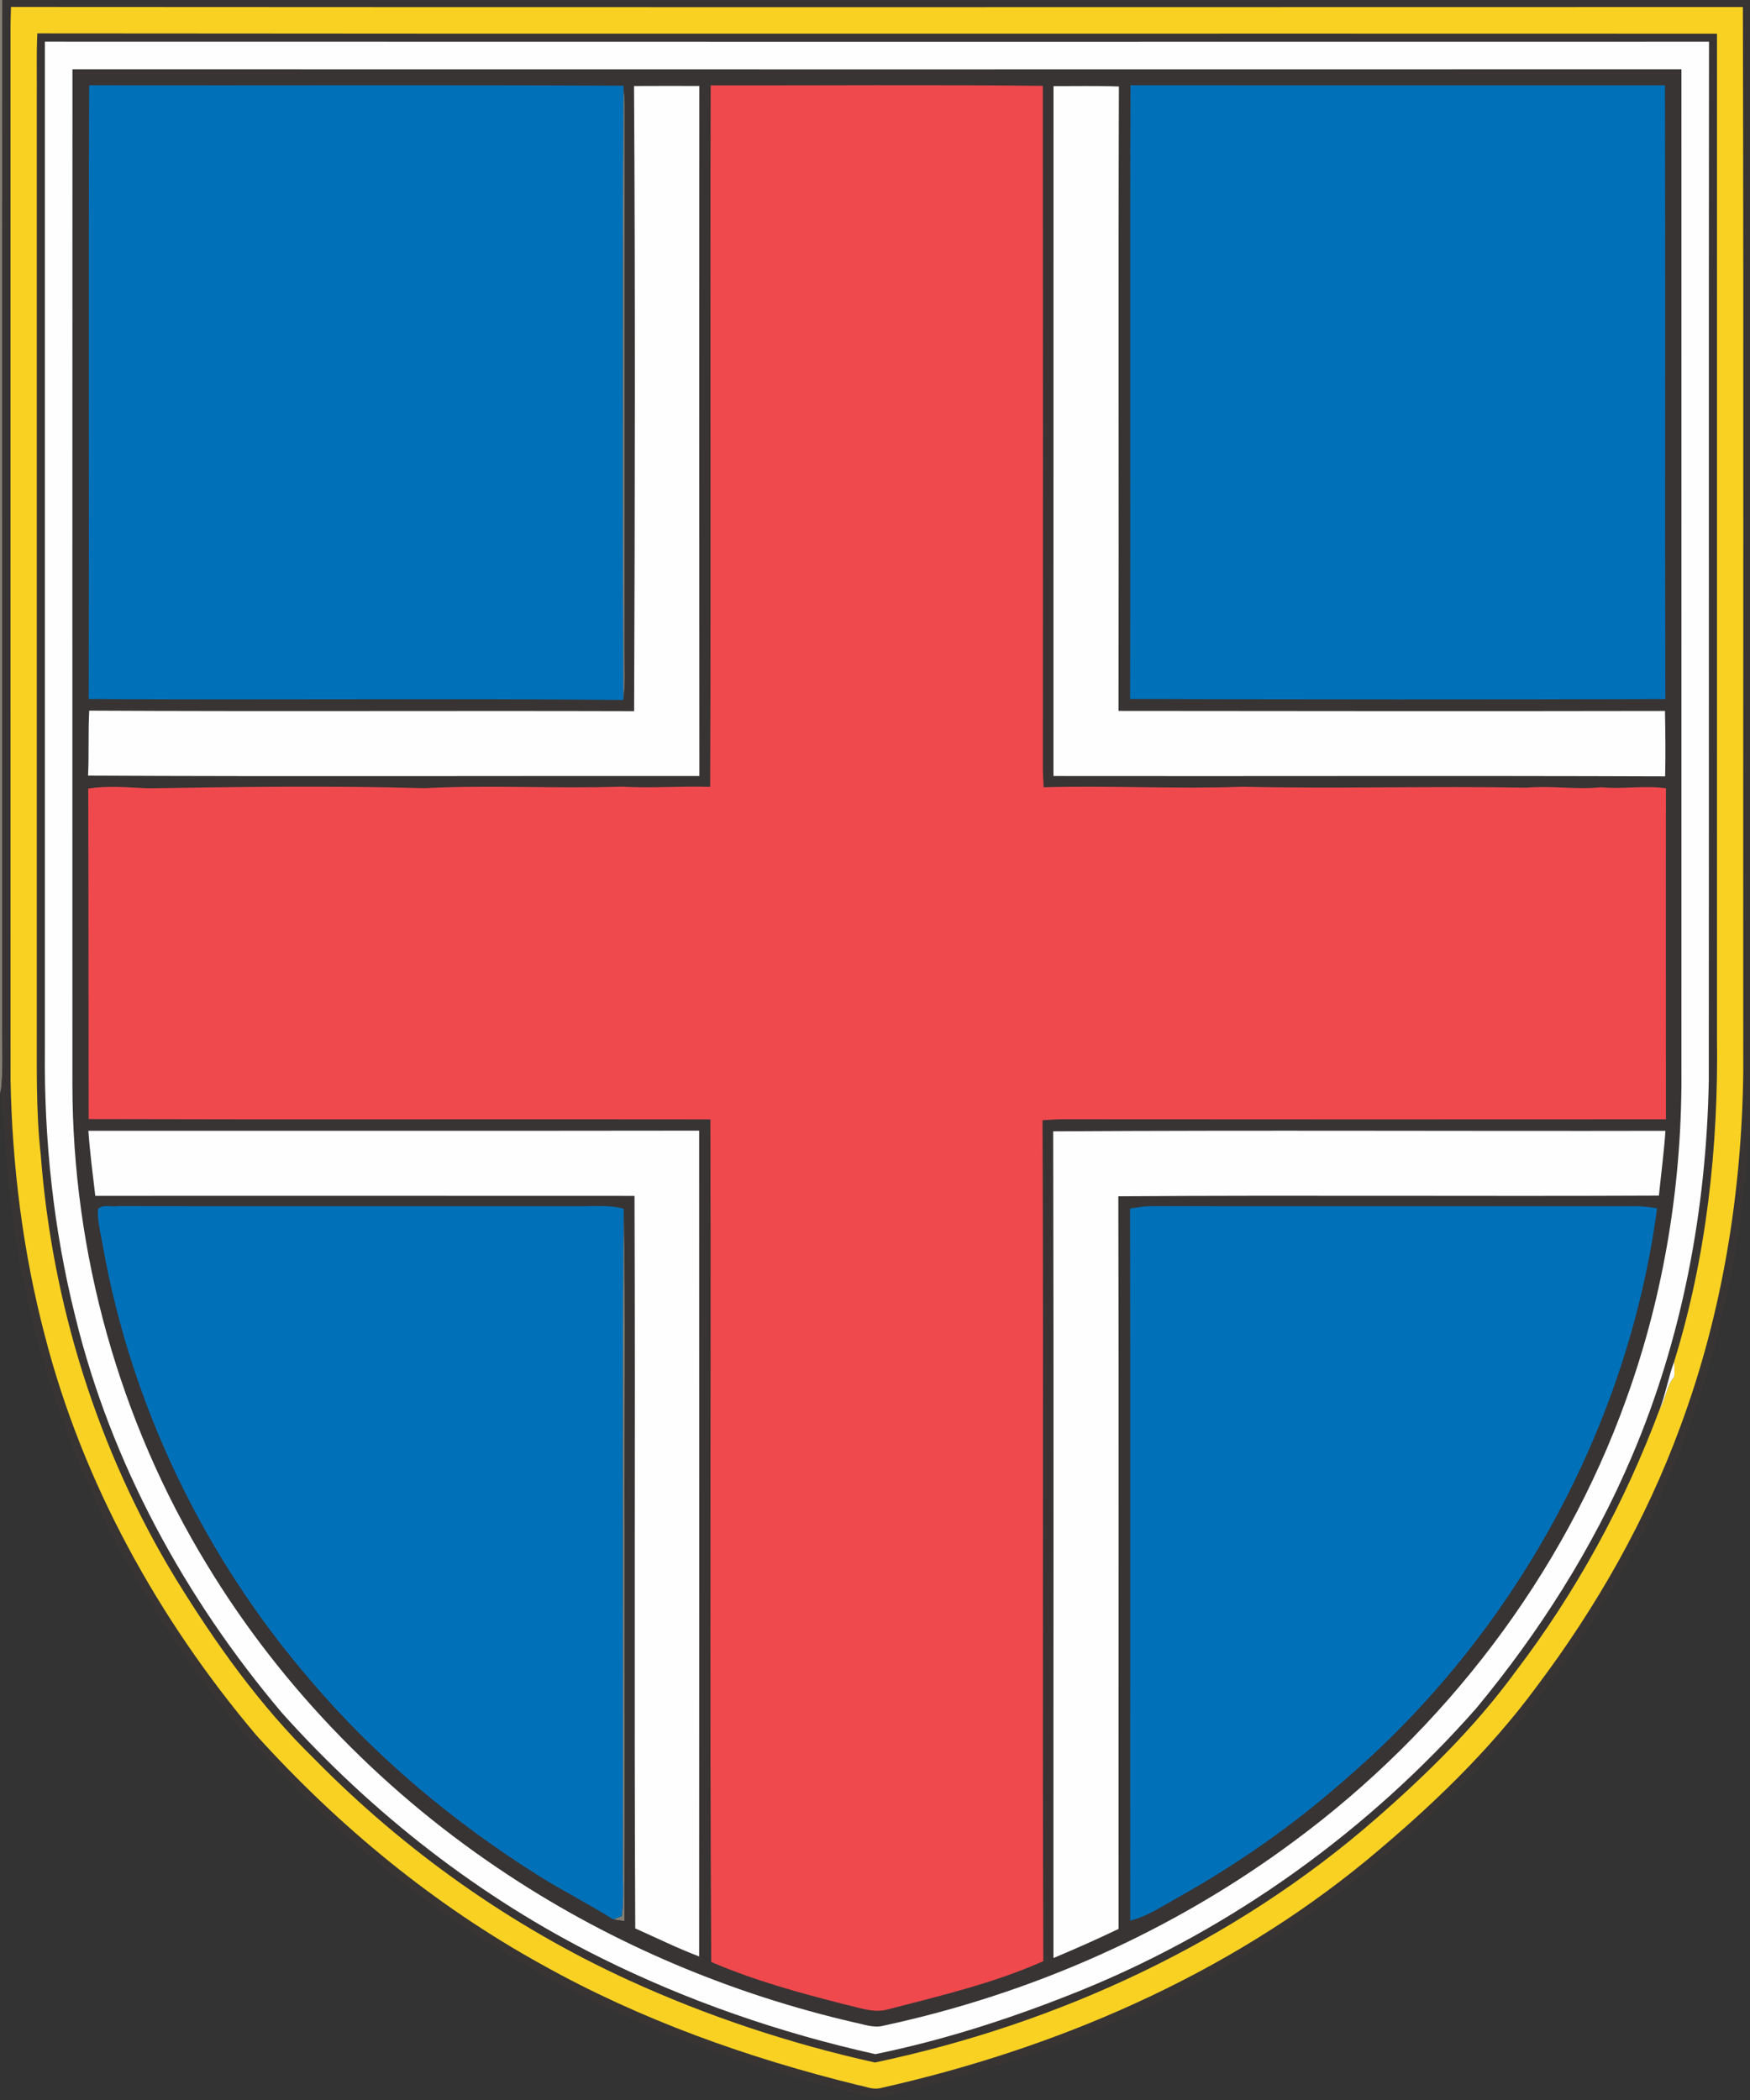 <?xml version="1.0" encoding="UTF-8" ?>
<!DOCTYPE svg PUBLIC "-//W3C//DTD SVG 1.1//EN" "http://www.w3.org/Graphics/SVG/1.1/DTD/svg11.dtd">
<svg width="400pt" height="480pt" viewBox="0 0 400 480" version="1.1" xmlns="http://www.w3.org/2000/svg">
<rect x="0" y="0" width="400" height="480" fill="#333333" stroke="none"/>
<g id="#847f73ff">
<path fill="#847f73" opacity="1.00" d=" M 0.00 0.00 L 0.55 0.00 C 0.49 78.33 0.55 156.67 0.52 235.00 C 0.49 239.51 0.72 244.04 0.30 248.54 L 0.00 249.97 L 0.00 0.00 Z" />
<path fill="#847f73" opacity="1.00" d=" M 142.51 19.59 C 142.65 21.05 142.77 22.51 142.80 23.98 C 142.76 65.65 142.80 107.32 142.78 148.99 C 142.75 152.65 143.01 156.34 142.47 159.99 C 142.34 113.19 142.26 66.38 142.51 19.59 Z" />
<path fill="#847f73" opacity="1.00" d=" M 142.55 276.28 L 142.58 275.81 C 143.08 300.88 142.65 325.97 142.79 351.04 C 142.75 380.40 142.88 409.76 142.72 439.12 C 141.86 438.99 141.00 438.85 140.14 438.72 C 140.63 438.54 141.62 438.17 142.11 437.99 C 142.72 433.70 142.27 429.34 142.37 425.03 C 142.50 375.45 142.14 325.85 142.55 276.28 Z" />
</g>
<g id="#383434ff">
<path fill="#383434" opacity="1.00" d=" M 0.55 0.00 L 400.00 0.00 L 400.00 255.65 C 398.63 282.97 393.07 310.20 382.41 335.45 C 374.40 354.61 363.61 372.56 350.94 389.01 C 342.47 400.35 332.26 410.26 321.77 419.71 C 297.37 441.45 268.52 458.02 237.68 468.75 C 225.39 473.06 212.83 476.64 200.13 479.50 C 181.17 475.03 162.44 469.28 144.59 461.42 C 115.38 448.74 88.74 430.30 66.42 407.61 C 53.41 394.96 42.82 380.04 33.34 364.63 C 15.21 334.80 4.47 300.67 1.57 265.92 C 1.15 260.12 0.41 254.35 0.30 248.54 C 0.72 244.04 0.49 239.51 0.52 235.00 C 0.55 156.67 0.49 78.33 0.55 0.00 M 2.40 10.97 C 2.41 89.64 2.39 168.31 2.41 246.97 C 2.79 266.53 5.23 286.09 10.18 305.03 C 18.83 338.79 36.11 369.97 58.50 396.53 C 77.30 417.37 99.27 435.48 123.88 449.06 C 146.43 461.68 170.99 470.41 196.04 476.57 C 197.67 476.86 199.30 477.62 200.98 477.34 C 241.25 468.34 280.26 451.59 312.30 425.26 C 326.64 413.37 340.29 400.41 351.35 385.35 C 364.95 367.26 376.27 347.36 384.07 326.09 C 393.69 300.20 398.13 272.54 398.46 244.97 C 398.40 163.85 398.58 82.73 398.37 1.61 C 266.42 1.63 134.47 1.68 2.52 1.59 C 2.38 4.71 2.38 7.84 2.40 10.97 Z" />
<path fill="#383434" opacity="1.00" d=" M 8.41 21.96 C 8.45 17.19 8.30 12.41 8.53 7.63 C 136.50 7.77 264.48 7.64 392.45 7.70 C 392.46 84.14 392.45 160.58 392.45 237.02 C 392.81 262.04 390.07 287.30 382.66 311.25 C 381.34 314.77 380.74 318.50 379.39 322.01 C 371.37 343.58 360.23 363.97 346.27 382.27 C 337.19 394.70 326.13 405.54 314.57 415.64 C 282.18 443.95 241.91 462.59 199.98 471.43 C 180.62 467.12 161.66 460.85 143.62 452.58 C 116.89 440.34 92.52 423.07 71.92 402.11 C 59.43 389.94 49.25 375.61 40.13 360.79 C 22.34 331.55 11.90 298.01 9.31 263.91 C 8.16 253.65 8.45 243.32 8.41 233.02 C 8.41 162.66 8.41 92.31 8.41 21.96 M 10.26 9.53 C 10.27 86.35 10.26 163.16 10.26 239.98 C 10.05 260.46 12.22 281.01 17.20 300.90 C 25.35 334.35 42.28 365.29 64.43 391.50 C 85.01 414.45 109.73 433.79 137.36 447.51 C 157.24 457.41 178.41 464.69 200.07 469.52 C 216.38 466.18 232.33 460.95 247.75 454.67 C 282.09 440.58 312.90 418.29 337.43 390.47 C 351.81 373.10 364.07 353.87 372.92 333.08 C 384.53 305.96 390.04 276.45 390.58 247.02 C 390.64 167.86 390.55 88.70 390.63 9.54 C 263.84 9.56 137.05 9.57 10.26 9.53 Z" />
<path fill="#383434" opacity="1.00" d=" M 16.56 15.84 C 139.14 15.87 261.73 15.86 384.32 15.84 C 384.34 91.90 384.32 167.95 384.32 244.01 C 384.59 269.74 380.47 295.55 371.72 319.78 C 357.30 360.07 330.19 395.43 295.84 420.81 C 268.09 441.44 235.77 455.74 202.00 463.00 C 199.70 463.64 197.41 462.68 195.18 462.25 C 167.23 455.78 140.37 444.50 116.40 428.73 C 88.51 410.46 64.54 386.11 47.26 357.57 C 27.24 324.75 16.59 286.38 16.55 247.96 C 16.54 170.58 16.53 93.21 16.56 15.84 M 20.38 19.49 C 20.20 66.25 20.39 113.01 20.28 159.77 C 61.01 160.04 101.74 159.60 142.47 159.99 C 143.01 156.34 142.75 152.65 142.78 148.99 C 142.80 107.32 142.76 65.65 142.80 23.98 C 142.77 22.51 142.65 21.05 142.51 19.59 C 101.80 19.38 61.09 19.56 20.38 19.49 M 162.44 19.51 C 162.29 72.96 162.53 126.41 162.32 179.86 C 155.57 179.64 148.81 180.20 142.06 179.81 C 127.05 180.29 112.03 179.40 97.04 180.15 C 76.01 179.57 54.95 179.85 33.92 180.18 C 29.34 180.00 24.74 179.53 20.17 180.24 C 20.25 205.42 20.21 230.61 20.26 255.79 C 67.63 255.93 115.00 255.78 162.37 255.86 C 162.55 320.06 162.17 384.27 162.57 448.45 C 172.33 452.66 182.66 455.50 192.96 458.12 C 196.30 458.82 199.75 460.29 203.19 459.23 C 215.10 456.14 227.20 453.28 238.47 448.27 C 238.23 384.20 238.55 320.12 238.30 256.06 C 239.89 255.94 241.47 255.84 243.07 255.83 C 288.97 255.86 334.88 255.88 380.79 255.84 C 380.79 230.62 380.73 205.40 380.79 180.17 C 375.86 179.50 370.90 180.42 365.96 179.94 C 360.30 180.53 354.65 179.54 349.00 180.04 C 327.35 179.64 305.67 180.32 284.03 179.83 C 268.88 180.38 253.71 179.52 238.55 179.95 C 238.46 178.62 238.40 177.29 238.37 175.96 C 238.39 123.85 238.41 71.73 238.36 19.62 C 213.06 19.33 187.75 19.55 162.44 19.51 M 258.40 19.49 C 258.23 66.24 258.42 113.00 258.31 159.76 C 299.09 159.89 339.87 159.91 380.65 159.78 C 380.52 113.02 380.69 66.26 380.56 19.50 C 339.84 19.49 299.12 19.51 258.40 19.49 M 144.92 19.66 C 145.21 67.29 145.12 114.92 144.94 162.55 C 103.43 162.42 61.91 162.65 20.39 162.43 C 20.14 167.38 20.35 172.33 20.13 177.29 C 66.70 177.52 113.28 177.33 159.86 177.38 C 159.81 124.80 159.81 72.23 159.85 19.65 C 154.87 19.63 149.89 19.63 144.92 19.66 M 240.80 19.68 C 240.79 72.24 240.80 124.81 240.79 177.38 C 287.40 177.45 334.00 177.28 380.60 177.46 C 380.73 172.47 380.65 167.48 380.57 162.50 C 338.93 162.58 297.29 162.53 255.66 162.49 C 255.77 114.92 255.59 67.34 255.75 19.77 C 250.77 19.58 245.78 19.70 240.80 19.68 M 20.20 258.46 C 20.54 263.44 21.21 268.38 21.78 273.34 C 62.86 273.34 103.94 273.32 145.03 273.35 C 145.24 329.16 144.91 384.97 145.20 440.78 C 150.06 442.94 154.83 445.31 159.81 447.19 C 159.83 384.27 159.83 321.35 159.81 258.43 C 113.27 258.50 66.74 258.44 20.20 258.46 M 240.73 258.59 C 240.88 321.58 240.75 384.56 240.79 447.55 C 245.81 445.44 250.78 443.25 255.68 440.89 C 255.63 385.07 255.77 329.25 255.62 273.44 C 296.80 273.16 337.99 273.48 379.18 273.29 C 379.67 268.35 380.34 263.43 380.67 258.47 C 334.02 258.57 287.37 258.29 240.73 258.59 M 22.36 276.37 C 22.26 279.25 23.05 282.07 23.53 284.89 C 30.01 321.41 46.73 355.97 70.93 384.04 C 85.81 401.58 103.66 416.51 123.12 428.74 C 128.69 432.25 134.59 435.18 140.14 438.72 C 141.00 438.85 141.86 438.99 142.72 439.12 C 142.88 409.76 142.75 380.40 142.79 351.04 C 142.65 325.97 143.08 300.88 142.58 275.81 L 142.55 276.28 C 139.10 275.35 135.51 275.76 131.99 275.71 C 96.99 275.69 61.99 275.74 26.98 275.68 C 25.49 275.92 23.54 275.18 22.36 276.37 M 258.30 276.24 C 258.39 330.49 258.30 384.74 258.33 439.00 C 262.20 438.05 265.53 435.78 268.97 433.86 C 282.76 426.17 295.79 417.08 307.61 406.61 C 345.98 373.59 372.05 326.45 378.76 276.19 C 377.19 275.95 375.62 275.71 374.04 275.70 C 337.01 275.73 299.97 275.71 262.94 275.69 C 261.38 275.74 259.84 276.00 258.30 276.24 Z" />
</g>
<g id="#f9d122ff">
<path fill="#f9d122" opacity="1.00" d=" M 2.40 10.97 C 2.38 7.84 2.38 4.71 2.52 1.59 C 134.47 1.68 266.42 1.63 398.37 1.61 C 398.58 82.73 398.40 163.85 398.46 244.97 C 398.13 272.54 393.69 300.20 384.07 326.09 C 376.27 347.36 364.95 367.26 351.35 385.35 C 340.29 400.41 326.64 413.37 312.30 425.26 C 280.26 451.59 241.25 468.34 200.98 477.34 C 199.30 477.62 197.67 476.86 196.04 476.57 C 170.99 470.41 146.43 461.68 123.88 449.06 C 99.27 435.48 77.30 417.37 58.50 396.53 C 36.11 369.97 18.83 338.79 10.18 305.03 C 5.23 286.09 2.79 266.53 2.41 246.97 C 2.39 168.31 2.41 89.64 2.40 10.97 M 8.41 21.96 C 8.41 92.31 8.41 162.66 8.41 233.02 C 8.45 243.32 8.16 253.65 9.31 263.91 C 11.90 298.01 22.34 331.55 40.13 360.79 C 49.25 375.61 59.43 389.94 71.92 402.11 C 92.52 423.07 116.89 440.34 143.62 452.58 C 161.66 460.85 180.62 467.12 199.98 471.43 C 241.91 462.59 282.18 443.95 314.57 415.64 C 326.13 405.54 337.19 394.70 346.27 382.27 C 360.23 363.97 371.37 343.58 379.39 322.01 C 380.79 319.71 380.86 316.79 382.68 314.70 C 382.76 313.55 382.75 312.40 382.66 311.25 C 390.07 287.30 392.81 262.04 392.45 237.02 C 392.45 160.58 392.46 84.14 392.45 7.70 C 264.48 7.64 136.50 7.77 8.53 7.63 C 8.30 12.41 8.45 17.19 8.41 21.96 Z" />
</g>
<g id="#fefefeff">
<path fill="#fefefe" opacity="1.00" d=" M 10.26 9.53 C 137.05 9.57 263.84 9.56 390.63 9.54 C 390.55 88.70 390.64 167.86 390.58 247.02 C 390.04 276.45 384.53 305.96 372.92 333.08 C 364.07 353.87 351.81 373.10 337.43 390.47 C 312.90 418.29 282.09 440.58 247.75 454.67 C 232.33 460.95 216.38 466.18 200.07 469.52 C 178.41 464.69 157.24 457.41 137.36 447.51 C 109.73 433.79 85.01 414.45 64.43 391.50 C 42.28 365.29 25.35 334.35 17.20 300.90 C 12.22 281.01 10.05 260.46 10.26 239.98 C 10.26 163.16 10.27 86.35 10.26 9.53 M 16.56 15.84 C 16.53 93.21 16.54 170.58 16.55 247.96 C 16.59 286.38 27.24 324.75 47.26 357.57 C 64.54 386.11 88.51 410.46 116.40 428.73 C 140.37 444.50 167.23 455.78 195.18 462.25 C 197.41 462.68 199.70 463.64 202.00 463.00 C 235.77 455.74 268.09 441.44 295.84 420.81 C 330.19 395.43 357.30 360.07 371.72 319.78 C 380.47 295.55 384.59 269.74 384.32 244.01 C 384.32 167.95 384.34 91.90 384.32 15.84 C 261.73 15.86 139.14 15.87 16.56 15.84 Z" />
<path fill="#fefefe" opacity="1.00" d=" M 144.92 19.66 C 149.89 19.63 154.87 19.63 159.85 19.65 C 159.81 72.23 159.81 124.80 159.86 177.38 C 113.28 177.33 66.70 177.52 20.13 177.29 C 20.35 172.33 20.14 167.38 20.39 162.43 C 61.91 162.65 103.43 162.42 144.94 162.55 C 145.12 114.92 145.21 67.29 144.92 19.66 Z" />
<path fill="#fefefe" opacity="1.00" d=" M 240.80 19.68 C 245.78 19.70 250.77 19.58 255.75 19.77 C 255.59 67.34 255.77 114.92 255.66 162.49 C 297.29 162.53 338.93 162.58 380.57 162.50 C 380.65 167.48 380.73 172.47 380.60 177.46 C 334.00 177.28 287.40 177.45 240.79 177.38 C 240.80 124.81 240.79 72.24 240.80 19.68 Z" />
<path fill="#fefefe" opacity="1.00" d=" M 20.20 258.46 C 66.74 258.44 113.27 258.50 159.81 258.43 C 159.83 321.35 159.83 384.27 159.81 447.19 C 154.83 445.31 150.06 442.94 145.20 440.78 C 144.91 384.97 145.24 329.16 145.03 273.35 C 103.94 273.32 62.86 273.34 21.78 273.34 C 21.21 268.38 20.54 263.44 20.20 258.46 Z" />
<path fill="#fefefe" opacity="1.00" d=" M 240.73 258.59 C 287.37 258.29 334.02 258.57 380.67 258.47 C 380.34 263.43 379.67 268.35 379.18 273.29 C 337.99 273.48 296.80 273.16 255.62 273.44 C 255.77 329.25 255.63 385.07 255.68 440.89 C 250.78 443.25 245.81 445.44 240.79 447.55 C 240.75 384.56 240.88 321.58 240.73 258.59 Z" />
<path fill="#fefefe" opacity="1.00" d=" M 379.39 322.01 C 380.74 318.50 381.34 314.77 382.66 311.25 C 382.75 312.40 382.76 313.55 382.68 314.70 C 380.86 316.79 380.79 319.71 379.39 322.01 Z" />
</g>
<g id="#0070b8ff">
<path fill="#0070b8" opacity="1.00" d=" M 20.38 19.49 C 61.09 19.56 101.80 19.38 142.51 19.59 C 142.26 66.38 142.34 113.19 142.47 159.99 C 101.74 159.60 61.01 160.04 20.28 159.77 C 20.39 113.01 20.20 66.25 20.38 19.49 Z" />
<path fill="#0070b8" opacity="1.00" d=" M 258.40 19.49 C 299.12 19.51 339.84 19.49 380.56 19.50 C 380.69 66.26 380.52 113.02 380.65 159.78 C 339.87 159.91 299.09 159.89 258.31 159.76 C 258.42 113.00 258.23 66.24 258.40 19.49 Z" />
<path fill="#0070b8" opacity="1.00" d=" M 22.36 276.37 C 23.54 275.18 25.49 275.92 26.98 275.68 C 61.99 275.74 96.99 275.69 131.99 275.71 C 135.51 275.76 139.10 275.35 142.55 276.28 C 142.14 325.85 142.50 375.45 142.37 425.03 C 142.27 429.34 142.72 433.70 142.11 437.99 C 141.62 438.17 140.63 438.54 140.14 438.72 C 134.59 435.18 128.69 432.25 123.12 428.74 C 103.66 416.51 85.81 401.58 70.93 384.04 C 46.73 355.97 30.01 321.41 23.53 284.89 C 23.05 282.07 22.26 279.25 22.36 276.37 Z" />
<path fill="#0070b8" opacity="1.00" d=" M 258.30 276.24 C 259.84 276.00 261.38 275.74 262.94 275.69 C 299.97 275.71 337.01 275.73 374.04 275.70 C 375.62 275.71 377.19 275.95 378.76 276.19 C 372.05 326.45 345.98 373.59 307.61 406.61 C 295.79 417.08 282.76 426.17 268.97 433.86 C 265.53 435.78 262.20 438.05 258.33 439.00 C 258.30 384.74 258.39 330.49 258.30 276.24 Z" />
</g>
<g id="#ef494dff">
<path fill="#ef494d" opacity="1.00" d=" M 162.44 19.51 C 187.75 19.55 213.06 19.33 238.36 19.62 C 238.41 71.73 238.39 123.85 238.37 175.96 C 238.40 177.29 238.46 178.62 238.55 179.95 C 253.71 179.52 268.88 180.38 284.03 179.83 C 305.67 180.32 327.35 179.64 349.00 180.04 C 354.65 179.54 360.30 180.53 365.96 179.94 C 370.90 180.42 375.86 179.50 380.79 180.17 C 380.73 205.40 380.79 230.62 380.79 255.84 C 334.88 255.88 288.97 255.86 243.07 255.83 C 241.47 255.84 239.89 255.94 238.30 256.06 C 238.55 320.12 238.23 384.20 238.47 448.27 C 227.20 453.28 215.10 456.14 203.19 459.23 C 199.75 460.29 196.30 458.82 192.96 458.12 C 182.66 455.50 172.33 452.66 162.57 448.45 C 162.17 384.27 162.55 320.06 162.37 255.86 C 115.00 255.78 67.63 255.93 20.26 255.79 C 20.21 230.61 20.25 205.42 20.17 180.24 C 24.74 179.53 29.34 180.00 33.92 180.18 C 54.95 179.85 76.01 179.57 97.04 180.15 C 112.03 179.40 127.05 180.29 142.06 179.81 C 148.81 180.20 155.57 179.64 162.32 179.86 C 162.53 126.41 162.29 72.96 162.44 19.51 Z" />
</g>
</svg>
